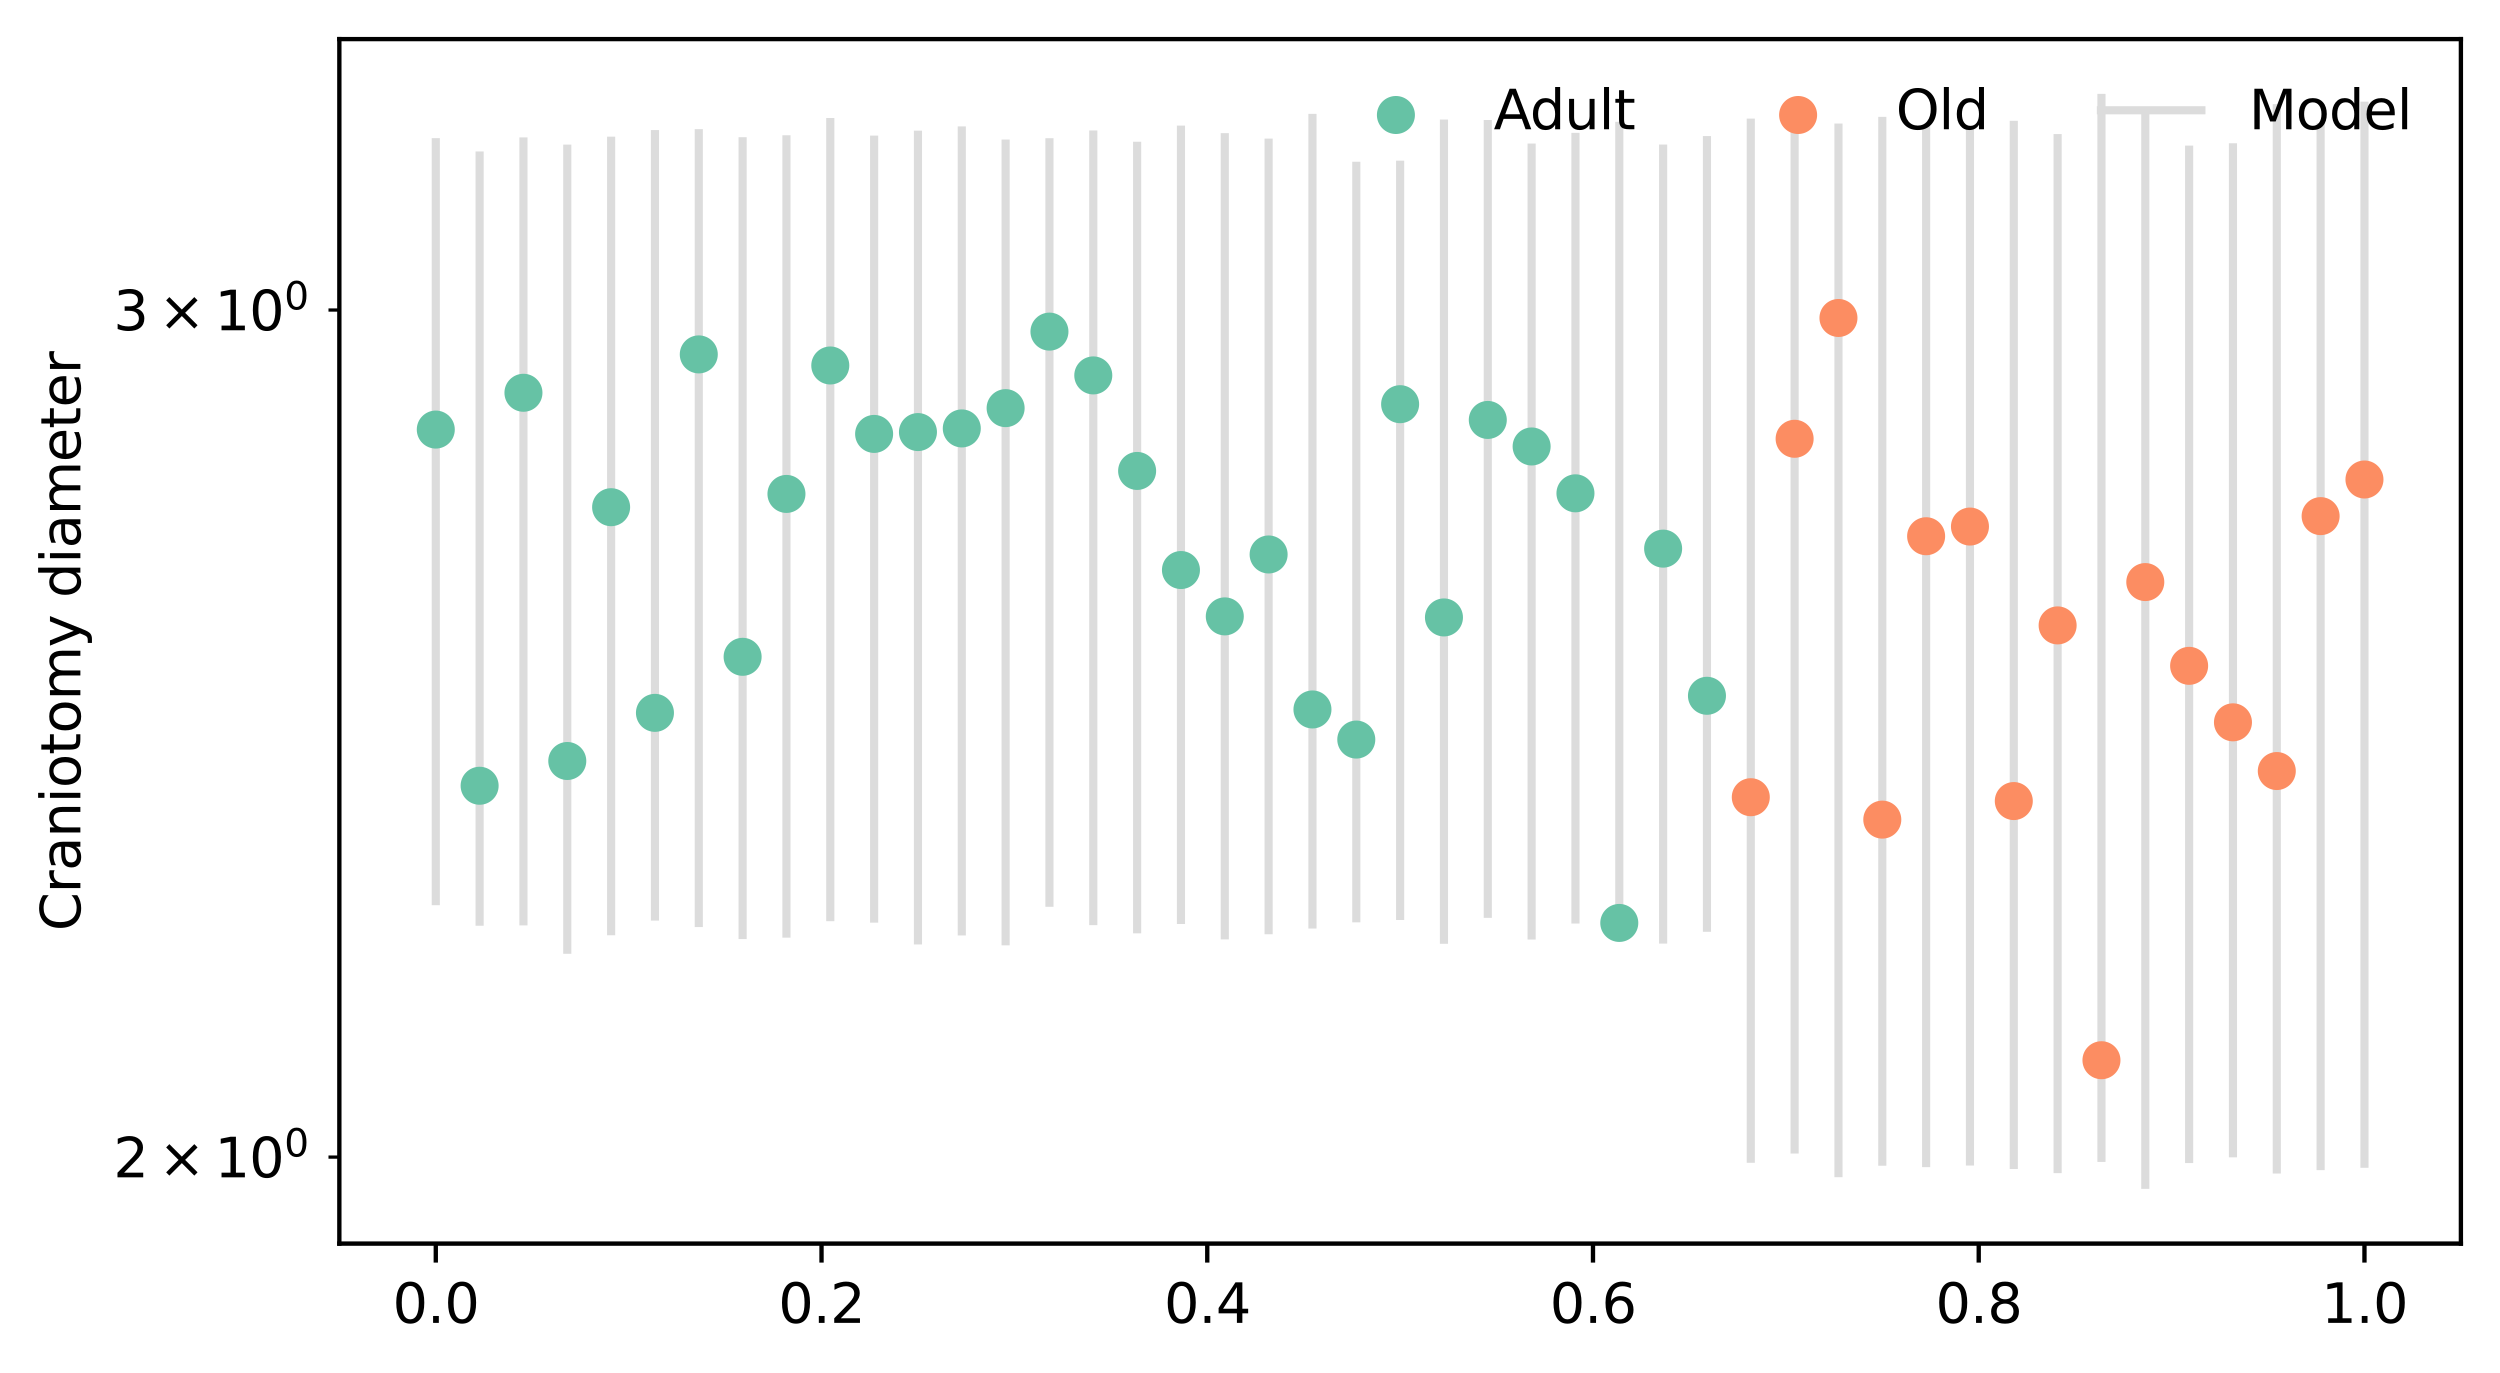 <?xml version="1.0" encoding="utf-8" standalone="no"?>
<!DOCTYPE svg PUBLIC "-//W3C//DTD SVG 1.1//EN"
  "http://www.w3.org/Graphics/SVG/1.1/DTD/svg11.dtd">
<svg xmlns:xlink="http://www.w3.org/1999/xlink" width="460.278pt" height="252.838pt" viewBox="0 0 460.278 252.838" xmlns="http://www.w3.org/2000/svg" version="1.1">
 <defs>
  <style type="text/css">*{stroke-linejoin: round; stroke-linecap: butt}</style>
 </defs>
 <g id="figure_1">
  <g id="patch_1">
   <path d="M 0 252.838 
L 460.278 252.838 
L 460.278 0 
L 0 0 
z
" style="fill: #ffffff"/>
  </g>
  <g id="axes_1">
   <g id="patch_2">
    <path d="M 62.478 228.96 
L 453.078 228.96 
L 453.078 7.2 
L 62.478 7.2 
z
" style="fill: #ffffff"/>
   </g>
   <g id="LineCollection_1">
    <path d="M 80.233 166.654 
L 80.233 25.436 
" clip-path="url(#pc0d3b4f21b)" style="fill: none; stroke: #dcdcdc; stroke-width: 1.5"/>
    <path d="M 88.303 170.44 
L 88.303 27.89 
" clip-path="url(#pc0d3b4f21b)" style="fill: none; stroke: #dcdcdc; stroke-width: 1.5"/>
    <path d="M 96.373 170.376 
L 96.373 25.291 
" clip-path="url(#pc0d3b4f21b)" style="fill: none; stroke: #dcdcdc; stroke-width: 1.5"/>
    <path d="M 104.443 175.608 
L 104.443 26.621 
" clip-path="url(#pc0d3b4f21b)" style="fill: none; stroke: #dcdcdc; stroke-width: 1.5"/>
    <path d="M 112.514 172.193 
L 112.514 25.164 
" clip-path="url(#pc0d3b4f21b)" style="fill: none; stroke: #dcdcdc; stroke-width: 1.5"/>
    <path d="M 120.584 169.496 
L 120.584 23.95 
" clip-path="url(#pc0d3b4f21b)" style="fill: none; stroke: #dcdcdc; stroke-width: 1.5"/>
    <path d="M 128.654 170.686 
L 128.654 23.78 
" clip-path="url(#pc0d3b4f21b)" style="fill: none; stroke: #dcdcdc; stroke-width: 1.5"/>
    <path d="M 136.724 172.889 
L 136.724 25.254 
" clip-path="url(#pc0d3b4f21b)" style="fill: none; stroke: #dcdcdc; stroke-width: 1.5"/>
    <path d="M 144.795 172.633 
L 144.795 24.902 
" clip-path="url(#pc0d3b4f21b)" style="fill: none; stroke: #dcdcdc; stroke-width: 1.5"/>
    <path d="M 152.865 169.609 
L 152.865 21.72 
" clip-path="url(#pc0d3b4f21b)" style="fill: none; stroke: #dcdcdc; stroke-width: 1.5"/>
    <path d="M 160.935 169.873 
L 160.935 24.969 
" clip-path="url(#pc0d3b4f21b)" style="fill: none; stroke: #dcdcdc; stroke-width: 1.5"/>
    <path d="M 169.005 173.889 
L 169.005 24.053 
" clip-path="url(#pc0d3b4f21b)" style="fill: none; stroke: #dcdcdc; stroke-width: 1.5"/>
    <path d="M 177.076 172.232 
L 177.076 23.269 
" clip-path="url(#pc0d3b4f21b)" style="fill: none; stroke: #dcdcdc; stroke-width: 1.5"/>
    <path d="M 185.146 174.045 
L 185.146 25.696 
" clip-path="url(#pc0d3b4f21b)" style="fill: none; stroke: #dcdcdc; stroke-width: 1.5"/>
    <path d="M 193.216 166.947 
L 193.216 25.447 
" clip-path="url(#pc0d3b4f21b)" style="fill: none; stroke: #dcdcdc; stroke-width: 1.5"/>
    <path d="M 201.286 170.328 
L 201.286 24.022 
" clip-path="url(#pc0d3b4f21b)" style="fill: none; stroke: #dcdcdc; stroke-width: 1.5"/>
    <path d="M 209.357 171.831 
L 209.357 26.092 
" clip-path="url(#pc0d3b4f21b)" style="fill: none; stroke: #dcdcdc; stroke-width: 1.5"/>
    <path d="M 217.427 170.118 
L 217.427 23.12 
" clip-path="url(#pc0d3b4f21b)" style="fill: none; stroke: #dcdcdc; stroke-width: 1.5"/>
    <path d="M 225.497 172.958 
L 225.497 24.506 
" clip-path="url(#pc0d3b4f21b)" style="fill: none; stroke: #dcdcdc; stroke-width: 1.5"/>
    <path d="M 233.567 172.004 
L 233.567 25.513 
" clip-path="url(#pc0d3b4f21b)" style="fill: none; stroke: #dcdcdc; stroke-width: 1.5"/>
    <path d="M 241.638 170.957 
L 241.638 20.965 
" clip-path="url(#pc0d3b4f21b)" style="fill: none; stroke: #dcdcdc; stroke-width: 1.5"/>
    <path d="M 249.708 169.813 
L 249.708 29.776 
" clip-path="url(#pc0d3b4f21b)" style="fill: none; stroke: #dcdcdc; stroke-width: 1.5"/>
    <path d="M 257.778 169.387 
L 257.778 29.578 
" clip-path="url(#pc0d3b4f21b)" style="fill: none; stroke: #dcdcdc; stroke-width: 1.5"/>
    <path d="M 265.848 173.764 
L 265.848 22.001 
" clip-path="url(#pc0d3b4f21b)" style="fill: none; stroke: #dcdcdc; stroke-width: 1.5"/>
    <path d="M 273.919 168.995 
L 273.919 22.095 
" clip-path="url(#pc0d3b4f21b)" style="fill: none; stroke: #dcdcdc; stroke-width: 1.5"/>
    <path d="M 281.989 172.985 
L 281.989 26.423 
" clip-path="url(#pc0d3b4f21b)" style="fill: none; stroke: #dcdcdc; stroke-width: 1.5"/>
    <path d="M 290.059 170.037 
L 290.059 24.462 
" clip-path="url(#pc0d3b4f21b)" style="fill: none; stroke: #dcdcdc; stroke-width: 1.5"/>
    <path d="M 298.129 171.471 
L 298.129 22.42 
" clip-path="url(#pc0d3b4f21b)" style="fill: none; stroke: #dcdcdc; stroke-width: 1.5"/>
    <path d="M 306.2 173.73 
L 306.2 26.615 
" clip-path="url(#pc0d3b4f21b)" style="fill: none; stroke: #dcdcdc; stroke-width: 1.5"/>
    <path d="M 314.27 171.553 
L 314.27 25.049 
" clip-path="url(#pc0d3b4f21b)" style="fill: none; stroke: #dcdcdc; stroke-width: 1.5"/>
   </g>
   <g id="LineCollection_2">
    <path d="M 322.34 214.08 
L 322.34 21.835 
" clip-path="url(#pc0d3b4f21b)" style="fill: none; stroke: #dcdcdc; stroke-width: 1.5"/>
    <path d="M 330.41 212.378 
L 330.41 21.531 
" clip-path="url(#pc0d3b4f21b)" style="fill: none; stroke: #dcdcdc; stroke-width: 1.5"/>
    <path d="M 338.481 216.74 
L 338.481 22.748 
" clip-path="url(#pc0d3b4f21b)" style="fill: none; stroke: #dcdcdc; stroke-width: 1.5"/>
    <path d="M 346.551 214.628 
L 346.551 21.517 
" clip-path="url(#pc0d3b4f21b)" style="fill: none; stroke: #dcdcdc; stroke-width: 1.5"/>
    <path d="M 354.621 214.886 
L 354.621 23.112 
" clip-path="url(#pc0d3b4f21b)" style="fill: none; stroke: #dcdcdc; stroke-width: 1.5"/>
    <path d="M 362.691 214.582 
L 362.691 23.201 
" clip-path="url(#pc0d3b4f21b)" style="fill: none; stroke: #dcdcdc; stroke-width: 1.5"/>
    <path d="M 370.762 215.225 
L 370.762 22.238 
" clip-path="url(#pc0d3b4f21b)" style="fill: none; stroke: #dcdcdc; stroke-width: 1.5"/>
    <path d="M 378.832 215.986 
L 378.832 24.68 
" clip-path="url(#pc0d3b4f21b)" style="fill: none; stroke: #dcdcdc; stroke-width: 1.5"/>
    <path d="M 386.902 213.925 
L 386.902 17.28 
" clip-path="url(#pc0d3b4f21b)" style="fill: none; stroke: #dcdcdc; stroke-width: 1.5"/>
    <path d="M 394.972 218.88 
L 394.972 19.854 
" clip-path="url(#pc0d3b4f21b)" style="fill: none; stroke: #dcdcdc; stroke-width: 1.5"/>
    <path d="M 403.043 214.135 
L 403.043 26.806 
" clip-path="url(#pc0d3b4f21b)" style="fill: none; stroke: #dcdcdc; stroke-width: 1.5"/>
    <path d="M 411.113 213.073 
L 411.113 26.381 
" clip-path="url(#pc0d3b4f21b)" style="fill: none; stroke: #dcdcdc; stroke-width: 1.5"/>
    <path d="M 419.183 216.066 
L 419.183 19.172 
" clip-path="url(#pc0d3b4f21b)" style="fill: none; stroke: #dcdcdc; stroke-width: 1.5"/>
    <path d="M 427.253 215.437 
L 427.253 22.662 
" clip-path="url(#pc0d3b4f21b)" style="fill: none; stroke: #dcdcdc; stroke-width: 1.5"/>
    <path d="M 435.324 215.004 
L 435.324 18.716 
" clip-path="url(#pc0d3b4f21b)" style="fill: none; stroke: #dcdcdc; stroke-width: 1.5"/>
   </g>
   <g id="PathCollection_1">
    <defs>
     <path id="m917eb0b9fb" d="M 0 3 
C 0.796 3 1.559 2.684 2.121 2.121 
C 2.684 1.559 3 0.796 3 0 
C 3 -0.796 2.684 -1.559 2.121 -2.121 
C 1.559 -2.684 0.796 -3 0 -3 
C -0.796 -3 -1.559 -2.684 -2.121 -2.121 
C -2.684 -1.559 -3 -0.796 -3 0 
C -3 0.796 -2.684 1.559 -2.121 2.121 
C -1.559 2.684 -0.796 3 0 3 
z
" style="stroke: #66c2a5"/>
    </defs>
    <g clip-path="url(#pc0d3b4f21b)">
     <use xlink:href="#m917eb0b9fb" x="80.233" y="79.089" style="fill: #66c2a5; stroke: #66c2a5"/>
     <use xlink:href="#m917eb0b9fb" x="314.27" y="128.103" style="fill: #66c2a5; stroke: #66c2a5"/>
     <use xlink:href="#m917eb0b9fb" x="273.919" y="77.316" style="fill: #66c2a5; stroke: #66c2a5"/>
     <use xlink:href="#m917eb0b9fb" x="249.708" y="136.163" style="fill: #66c2a5; stroke: #66c2a5"/>
     <use xlink:href="#m917eb0b9fb" x="281.989" y="82.201" style="fill: #66c2a5; stroke: #66c2a5"/>
     <use xlink:href="#m917eb0b9fb" x="233.567" y="102.084" style="fill: #66c2a5; stroke: #66c2a5"/>
     <use xlink:href="#m917eb0b9fb" x="225.497" y="113.483" style="fill: #66c2a5; stroke: #66c2a5"/>
     <use xlink:href="#m917eb0b9fb" x="257.778" y="74.415" style="fill: #66c2a5; stroke: #66c2a5"/>
     <use xlink:href="#m917eb0b9fb" x="265.848" y="113.677" style="fill: #66c2a5; stroke: #66c2a5"/>
     <use xlink:href="#m917eb0b9fb" x="290.059" y="90.825" style="fill: #66c2a5; stroke: #66c2a5"/>
     <use xlink:href="#m917eb0b9fb" x="298.129" y="169.923" style="fill: #66c2a5; stroke: #66c2a5"/>
     <use xlink:href="#m917eb0b9fb" x="306.2" y="101.01" style="fill: #66c2a5; stroke: #66c2a5"/>
     <use xlink:href="#m917eb0b9fb" x="241.638" y="130.62" style="fill: #66c2a5; stroke: #66c2a5"/>
     <use xlink:href="#m917eb0b9fb" x="217.427" y="104.95" style="fill: #66c2a5; stroke: #66c2a5"/>
     <use xlink:href="#m917eb0b9fb" x="136.724" y="120.927" style="fill: #66c2a5; stroke: #66c2a5"/>
     <use xlink:href="#m917eb0b9fb" x="88.303" y="144.667" style="fill: #66c2a5; stroke: #66c2a5"/>
     <use xlink:href="#m917eb0b9fb" x="96.373" y="72.314" style="fill: #66c2a5; stroke: #66c2a5"/>
     <use xlink:href="#m917eb0b9fb" x="104.443" y="140.108" style="fill: #66c2a5; stroke: #66c2a5"/>
     <use xlink:href="#m917eb0b9fb" x="112.514" y="93.381" style="fill: #66c2a5; stroke: #66c2a5"/>
     <use xlink:href="#m917eb0b9fb" x="120.584" y="131.246" style="fill: #66c2a5; stroke: #66c2a5"/>
     <use xlink:href="#m917eb0b9fb" x="128.654" y="65.249" style="fill: #66c2a5; stroke: #66c2a5"/>
     <use xlink:href="#m917eb0b9fb" x="144.795" y="90.938" style="fill: #66c2a5; stroke: #66c2a5"/>
     <use xlink:href="#m917eb0b9fb" x="201.286" y="69.118" style="fill: #66c2a5; stroke: #66c2a5"/>
     <use xlink:href="#m917eb0b9fb" x="152.865" y="67.289" style="fill: #66c2a5; stroke: #66c2a5"/>
     <use xlink:href="#m917eb0b9fb" x="160.935" y="79.889" style="fill: #66c2a5; stroke: #66c2a5"/>
     <use xlink:href="#m917eb0b9fb" x="169.005" y="79.548" style="fill: #66c2a5; stroke: #66c2a5"/>
     <use xlink:href="#m917eb0b9fb" x="177.076" y="78.879" style="fill: #66c2a5; stroke: #66c2a5"/>
     <use xlink:href="#m917eb0b9fb" x="185.146" y="75.143" style="fill: #66c2a5; stroke: #66c2a5"/>
     <use xlink:href="#m917eb0b9fb" x="193.216" y="61.055" style="fill: #66c2a5; stroke: #66c2a5"/>
     <use xlink:href="#m917eb0b9fb" x="209.357" y="86.706" style="fill: #66c2a5; stroke: #66c2a5"/>
    </g>
   </g>
   <g id="PathCollection_2">
    <defs>
     <path id="m49e75c9e22" d="M 0 3 
C 0.796 3 1.559 2.684 2.121 2.121 
C 2.684 1.559 3 0.796 3 0 
C 3 -0.796 2.684 -1.559 2.121 -2.121 
C 1.559 -2.684 0.796 -3 0 -3 
C -0.796 -3 -1.559 -2.684 -2.121 -2.121 
C -2.684 -1.559 -3 -0.796 -3 0 
C -3 0.796 -2.684 1.559 -2.121 2.121 
C -1.559 2.684 -0.796 3 0 3 
z
" style="stroke: #fc8d62"/>
    </defs>
    <g clip-path="url(#pc0d3b4f21b)">
     <use xlink:href="#m49e75c9e22" x="338.481" y="58.543" style="fill: #fc8d62; stroke: #fc8d62"/>
     <use xlink:href="#m49e75c9e22" x="330.41" y="80.785" style="fill: #fc8d62; stroke: #fc8d62"/>
     <use xlink:href="#m49e75c9e22" x="354.621" y="98.726" style="fill: #fc8d62; stroke: #fc8d62"/>
     <use xlink:href="#m49e75c9e22" x="427.253" y="95.026" style="fill: #fc8d62; stroke: #fc8d62"/>
     <use xlink:href="#m49e75c9e22" x="386.902" y="195.199" style="fill: #fc8d62; stroke: #fc8d62"/>
     <use xlink:href="#m49e75c9e22" x="362.691" y="96.946" style="fill: #fc8d62; stroke: #fc8d62"/>
     <use xlink:href="#m49e75c9e22" x="419.183" y="141.957" style="fill: #fc8d62; stroke: #fc8d62"/>
     <use xlink:href="#m49e75c9e22" x="411.113" y="132.989" style="fill: #fc8d62; stroke: #fc8d62"/>
     <use xlink:href="#m49e75c9e22" x="403.043" y="122.588" style="fill: #fc8d62; stroke: #fc8d62"/>
     <use xlink:href="#m49e75c9e22" x="394.972" y="107.166" style="fill: #fc8d62; stroke: #fc8d62"/>
     <use xlink:href="#m49e75c9e22" x="378.832" y="115.143" style="fill: #fc8d62; stroke: #fc8d62"/>
     <use xlink:href="#m49e75c9e22" x="370.762" y="147.484" style="fill: #fc8d62; stroke: #fc8d62"/>
     <use xlink:href="#m49e75c9e22" x="346.551" y="150.901" style="fill: #fc8d62; stroke: #fc8d62"/>
     <use xlink:href="#m49e75c9e22" x="322.34" y="146.776" style="fill: #fc8d62; stroke: #fc8d62"/>
     <use xlink:href="#m49e75c9e22" x="435.324" y="88.282" style="fill: #fc8d62; stroke: #fc8d62"/>
    </g>
   </g>
   <g id="matplotlib.axis_1">
    <g id="xtick_1">
     <g id="line2d_1">
      <defs>
       <path id="m7c3032302a" d="M 0 0 
L 0 3.5 
" style="stroke: #000000; stroke-width: 0.8"/>
      </defs>
      <g>
       <use xlink:href="#m7c3032302a" x="80.233" y="228.96" style="stroke: #000000; stroke-width: 0.8"/>
      </g>
     </g>
     <g id="text_1">
      <!-- 0.0 -->
      <g transform="translate(72.281 243.558) scale(0.1 -0.1)">
       <defs>
        <path id="DejaVuSans-30" d="M 2034 4250 
Q 1547 4250 1301 3770 
Q 1056 3291 1056 2328 
Q 1056 1369 1301 889 
Q 1547 409 2034 409 
Q 2525 409 2770 889 
Q 3016 1369 3016 2328 
Q 3016 3291 2770 3770 
Q 2525 4250 2034 4250 
z
M 2034 4750 
Q 2819 4750 3233 4129 
Q 3647 3509 3647 2328 
Q 3647 1150 3233 529 
Q 2819 -91 2034 -91 
Q 1250 -91 836 529 
Q 422 1150 422 2328 
Q 422 3509 836 4129 
Q 1250 4750 2034 4750 
z
" transform="scale(0.016)"/>
        <path id="DejaVuSans-2e" d="M 684 794 
L 1344 794 
L 1344 0 
L 684 0 
L 684 794 
z
" transform="scale(0.016)"/>
       </defs>
       <use xlink:href="#DejaVuSans-30"/>
       <use xlink:href="#DejaVuSans-2e" x="63.623"/>
       <use xlink:href="#DejaVuSans-30" x="95.41"/>
      </g>
     </g>
    </g>
    <g id="xtick_2">
     <g id="line2d_2">
      <g>
       <use xlink:href="#m7c3032302a" x="151.251" y="228.96" style="stroke: #000000; stroke-width: 0.8"/>
      </g>
     </g>
     <g id="text_2">
      <!-- 0.2 -->
      <g transform="translate(143.299 243.558) scale(0.1 -0.1)">
       <defs>
        <path id="DejaVuSans-32" d="M 1228 531 
L 3431 531 
L 3431 0 
L 469 0 
L 469 531 
Q 828 903 1448 1529 
Q 2069 2156 2228 2338 
Q 2531 2678 2651 2914 
Q 2772 3150 2772 3378 
Q 2772 3750 2511 3984 
Q 2250 4219 1831 4219 
Q 1534 4219 1204 4116 
Q 875 4013 500 3803 
L 500 4441 
Q 881 4594 1212 4672 
Q 1544 4750 1819 4750 
Q 2544 4750 2975 4387 
Q 3406 4025 3406 3419 
Q 3406 3131 3298 2873 
Q 3191 2616 2906 2266 
Q 2828 2175 2409 1742 
Q 1991 1309 1228 531 
z
" transform="scale(0.016)"/>
       </defs>
       <use xlink:href="#DejaVuSans-30"/>
       <use xlink:href="#DejaVuSans-2e" x="63.623"/>
       <use xlink:href="#DejaVuSans-32" x="95.41"/>
      </g>
     </g>
    </g>
    <g id="xtick_3">
     <g id="line2d_3">
      <g>
       <use xlink:href="#m7c3032302a" x="222.269" y="228.96" style="stroke: #000000; stroke-width: 0.8"/>
      </g>
     </g>
     <g id="text_3">
      <!-- 0.4 -->
      <g transform="translate(214.317 243.558) scale(0.1 -0.1)">
       <defs>
        <path id="DejaVuSans-34" d="M 2419 4116 
L 825 1625 
L 2419 1625 
L 2419 4116 
z
M 2253 4666 
L 3047 4666 
L 3047 1625 
L 3713 1625 
L 3713 1100 
L 3047 1100 
L 3047 0 
L 2419 0 
L 2419 1100 
L 313 1100 
L 313 1709 
L 2253 4666 
z
" transform="scale(0.016)"/>
       </defs>
       <use xlink:href="#DejaVuSans-30"/>
       <use xlink:href="#DejaVuSans-2e" x="63.623"/>
       <use xlink:href="#DejaVuSans-34" x="95.41"/>
      </g>
     </g>
    </g>
    <g id="xtick_4">
     <g id="line2d_4">
      <g>
       <use xlink:href="#m7c3032302a" x="293.287" y="228.96" style="stroke: #000000; stroke-width: 0.8"/>
      </g>
     </g>
     <g id="text_4">
      <!-- 0.6 -->
      <g transform="translate(285.336 243.558) scale(0.1 -0.1)">
       <defs>
        <path id="DejaVuSans-36" d="M 2113 2584 
Q 1688 2584 1439 2293 
Q 1191 2003 1191 1497 
Q 1191 994 1439 701 
Q 1688 409 2113 409 
Q 2538 409 2786 701 
Q 3034 994 3034 1497 
Q 3034 2003 2786 2293 
Q 2538 2584 2113 2584 
z
M 3366 4563 
L 3366 3988 
Q 3128 4100 2886 4159 
Q 2644 4219 2406 4219 
Q 1781 4219 1451 3797 
Q 1122 3375 1075 2522 
Q 1259 2794 1537 2939 
Q 1816 3084 2150 3084 
Q 2853 3084 3261 2657 
Q 3669 2231 3669 1497 
Q 3669 778 3244 343 
Q 2819 -91 2113 -91 
Q 1303 -91 875 529 
Q 447 1150 447 2328 
Q 447 3434 972 4092 
Q 1497 4750 2381 4750 
Q 2619 4750 2861 4703 
Q 3103 4656 3366 4563 
z
" transform="scale(0.016)"/>
       </defs>
       <use xlink:href="#DejaVuSans-30"/>
       <use xlink:href="#DejaVuSans-2e" x="63.623"/>
       <use xlink:href="#DejaVuSans-36" x="95.41"/>
      </g>
     </g>
    </g>
    <g id="xtick_5">
     <g id="line2d_5">
      <g>
       <use xlink:href="#m7c3032302a" x="364.305" y="228.96" style="stroke: #000000; stroke-width: 0.8"/>
      </g>
     </g>
     <g id="text_5">
      <!-- 0.8 -->
      <g transform="translate(356.354 243.558) scale(0.1 -0.1)">
       <defs>
        <path id="DejaVuSans-38" d="M 2034 2216 
Q 1584 2216 1326 1975 
Q 1069 1734 1069 1313 
Q 1069 891 1326 650 
Q 1584 409 2034 409 
Q 2484 409 2743 651 
Q 3003 894 3003 1313 
Q 3003 1734 2745 1975 
Q 2488 2216 2034 2216 
z
M 1403 2484 
Q 997 2584 770 2862 
Q 544 3141 544 3541 
Q 544 4100 942 4425 
Q 1341 4750 2034 4750 
Q 2731 4750 3128 4425 
Q 3525 4100 3525 3541 
Q 3525 3141 3298 2862 
Q 3072 2584 2669 2484 
Q 3125 2378 3379 2068 
Q 3634 1759 3634 1313 
Q 3634 634 3220 271 
Q 2806 -91 2034 -91 
Q 1263 -91 848 271 
Q 434 634 434 1313 
Q 434 1759 690 2068 
Q 947 2378 1403 2484 
z
M 1172 3481 
Q 1172 3119 1398 2916 
Q 1625 2713 2034 2713 
Q 2441 2713 2670 2916 
Q 2900 3119 2900 3481 
Q 2900 3844 2670 4047 
Q 2441 4250 2034 4250 
Q 1625 4250 1398 4047 
Q 1172 3844 1172 3481 
z
" transform="scale(0.016)"/>
       </defs>
       <use xlink:href="#DejaVuSans-30"/>
       <use xlink:href="#DejaVuSans-2e" x="63.623"/>
       <use xlink:href="#DejaVuSans-38" x="95.41"/>
      </g>
     </g>
    </g>
    <g id="xtick_6">
     <g id="line2d_6">
      <g>
       <use xlink:href="#m7c3032302a" x="435.324" y="228.96" style="stroke: #000000; stroke-width: 0.8"/>
      </g>
     </g>
     <g id="text_6">
      <!-- 1.0 -->
      <g transform="translate(427.372 243.558) scale(0.1 -0.1)">
       <defs>
        <path id="DejaVuSans-31" d="M 794 531 
L 1825 531 
L 1825 4091 
L 703 3866 
L 703 4441 
L 1819 4666 
L 2450 4666 
L 2450 531 
L 3481 531 
L 3481 0 
L 794 0 
L 794 531 
z
" transform="scale(0.016)"/>
       </defs>
       <use xlink:href="#DejaVuSans-31"/>
       <use xlink:href="#DejaVuSans-2e" x="63.623"/>
       <use xlink:href="#DejaVuSans-30" x="95.41"/>
      </g>
     </g>
    </g>
   </g>
   <g id="matplotlib.axis_2">
    <g id="ytick_1">
     <g id="line2d_7">
      <defs>
       <path id="m778883c2f0" d="M 0 0 
L -2 0 
" style="stroke: #000000; stroke-width: 0.6"/>
      </defs>
      <g>
       <use xlink:href="#m778883c2f0" x="62.478" y="213.033" style="stroke: #000000; stroke-width: 0.6"/>
      </g>
     </g>
     <g id="text_7">
      <!-- $\mathdefault{2\times10^{0}}$ -->
      <g transform="translate(20.878 216.832) scale(0.1 -0.1)">
       <defs>
        <path id="DejaVuSans-d7" d="M 4488 3438 
L 3059 2003 
L 4488 575 
L 4116 197 
L 2681 1631 
L 1247 197 
L 878 575 
L 2303 2003 
L 878 3438 
L 1247 3816 
L 2681 2381 
L 4116 3816 
L 4488 3438 
z
" transform="scale(0.016)"/>
       </defs>
       <use xlink:href="#DejaVuSans-32" transform="translate(0 0.766)"/>
       <use xlink:href="#DejaVuSans-d7" transform="translate(83.105 0.766)"/>
       <use xlink:href="#DejaVuSans-31" transform="translate(186.377 0.766)"/>
       <use xlink:href="#DejaVuSans-30" transform="translate(250 0.766)"/>
       <use xlink:href="#DejaVuSans-30" transform="translate(314.58 39.047) scale(0.7)"/>
      </g>
     </g>
    </g>
    <g id="ytick_2">
     <g id="line2d_8">
      <g>
       <use xlink:href="#m778883c2f0" x="62.478" y="57.079" style="stroke: #000000; stroke-width: 0.6"/>
      </g>
     </g>
     <g id="text_8">
      <!-- $\mathdefault{3\times10^{0}}$ -->
      <g transform="translate(20.878 60.878) scale(0.1 -0.1)">
       <defs>
        <path id="DejaVuSans-33" d="M 2597 2516 
Q 3050 2419 3304 2112 
Q 3559 1806 3559 1356 
Q 3559 666 3084 287 
Q 2609 -91 1734 -91 
Q 1441 -91 1130 -33 
Q 819 25 488 141 
L 488 750 
Q 750 597 1062 519 
Q 1375 441 1716 441 
Q 2309 441 2620 675 
Q 2931 909 2931 1356 
Q 2931 1769 2642 2001 
Q 2353 2234 1838 2234 
L 1294 2234 
L 1294 2753 
L 1863 2753 
Q 2328 2753 2575 2939 
Q 2822 3125 2822 3475 
Q 2822 3834 2567 4026 
Q 2313 4219 1838 4219 
Q 1578 4219 1281 4162 
Q 984 4106 628 3988 
L 628 4550 
Q 988 4650 1302 4700 
Q 1616 4750 1894 4750 
Q 2613 4750 3031 4423 
Q 3450 4097 3450 3541 
Q 3450 3153 3228 2886 
Q 3006 2619 2597 2516 
z
" transform="scale(0.016)"/>
       </defs>
       <use xlink:href="#DejaVuSans-33" transform="translate(0 0.766)"/>
       <use xlink:href="#DejaVuSans-d7" transform="translate(83.105 0.766)"/>
       <use xlink:href="#DejaVuSans-31" transform="translate(186.377 0.766)"/>
       <use xlink:href="#DejaVuSans-30" transform="translate(250 0.766)"/>
       <use xlink:href="#DejaVuSans-30" transform="translate(314.58 39.047) scale(0.7)"/>
      </g>
     </g>
    </g>
    <g id="text_9">
     <!-- Craniotomy diameter -->
     <g transform="translate(14.798 171.413) rotate(-90) scale(0.1 -0.1)">
      <defs>
       <path id="DejaVuSans-43" d="M 4122 4306 
L 4122 3641 
Q 3803 3938 3442 4084 
Q 3081 4231 2675 4231 
Q 1875 4231 1450 3742 
Q 1025 3253 1025 2328 
Q 1025 1406 1450 917 
Q 1875 428 2675 428 
Q 3081 428 3442 575 
Q 3803 722 4122 1019 
L 4122 359 
Q 3791 134 3420 21 
Q 3050 -91 2638 -91 
Q 1578 -91 968 557 
Q 359 1206 359 2328 
Q 359 3453 968 4101 
Q 1578 4750 2638 4750 
Q 3056 4750 3426 4639 
Q 3797 4528 4122 4306 
z
" transform="scale(0.016)"/>
       <path id="DejaVuSans-72" d="M 2631 2963 
Q 2534 3019 2420 3045 
Q 2306 3072 2169 3072 
Q 1681 3072 1420 2755 
Q 1159 2438 1159 1844 
L 1159 0 
L 581 0 
L 581 3500 
L 1159 3500 
L 1159 2956 
Q 1341 3275 1631 3429 
Q 1922 3584 2338 3584 
Q 2397 3584 2469 3576 
Q 2541 3569 2628 3553 
L 2631 2963 
z
" transform="scale(0.016)"/>
       <path id="DejaVuSans-61" d="M 2194 1759 
Q 1497 1759 1228 1600 
Q 959 1441 959 1056 
Q 959 750 1161 570 
Q 1363 391 1709 391 
Q 2188 391 2477 730 
Q 2766 1069 2766 1631 
L 2766 1759 
L 2194 1759 
z
M 3341 1997 
L 3341 0 
L 2766 0 
L 2766 531 
Q 2569 213 2275 61 
Q 1981 -91 1556 -91 
Q 1019 -91 701 211 
Q 384 513 384 1019 
Q 384 1609 779 1909 
Q 1175 2209 1959 2209 
L 2766 2209 
L 2766 2266 
Q 2766 2663 2505 2880 
Q 2244 3097 1772 3097 
Q 1472 3097 1187 3025 
Q 903 2953 641 2809 
L 641 3341 
Q 956 3463 1253 3523 
Q 1550 3584 1831 3584 
Q 2591 3584 2966 3190 
Q 3341 2797 3341 1997 
z
" transform="scale(0.016)"/>
       <path id="DejaVuSans-6e" d="M 3513 2113 
L 3513 0 
L 2938 0 
L 2938 2094 
Q 2938 2591 2744 2837 
Q 2550 3084 2163 3084 
Q 1697 3084 1428 2787 
Q 1159 2491 1159 1978 
L 1159 0 
L 581 0 
L 581 3500 
L 1159 3500 
L 1159 2956 
Q 1366 3272 1645 3428 
Q 1925 3584 2291 3584 
Q 2894 3584 3203 3211 
Q 3513 2838 3513 2113 
z
" transform="scale(0.016)"/>
       <path id="DejaVuSans-69" d="M 603 3500 
L 1178 3500 
L 1178 0 
L 603 0 
L 603 3500 
z
M 603 4863 
L 1178 4863 
L 1178 4134 
L 603 4134 
L 603 4863 
z
" transform="scale(0.016)"/>
       <path id="DejaVuSans-6f" d="M 1959 3097 
Q 1497 3097 1228 2736 
Q 959 2375 959 1747 
Q 959 1119 1226 758 
Q 1494 397 1959 397 
Q 2419 397 2687 759 
Q 2956 1122 2956 1747 
Q 2956 2369 2687 2733 
Q 2419 3097 1959 3097 
z
M 1959 3584 
Q 2709 3584 3137 3096 
Q 3566 2609 3566 1747 
Q 3566 888 3137 398 
Q 2709 -91 1959 -91 
Q 1206 -91 779 398 
Q 353 888 353 1747 
Q 353 2609 779 3096 
Q 1206 3584 1959 3584 
z
" transform="scale(0.016)"/>
       <path id="DejaVuSans-74" d="M 1172 4494 
L 1172 3500 
L 2356 3500 
L 2356 3053 
L 1172 3053 
L 1172 1153 
Q 1172 725 1289 603 
Q 1406 481 1766 481 
L 2356 481 
L 2356 0 
L 1766 0 
Q 1100 0 847 248 
Q 594 497 594 1153 
L 594 3053 
L 172 3053 
L 172 3500 
L 594 3500 
L 594 4494 
L 1172 4494 
z
" transform="scale(0.016)"/>
       <path id="DejaVuSans-6d" d="M 3328 2828 
Q 3544 3216 3844 3400 
Q 4144 3584 4550 3584 
Q 5097 3584 5394 3201 
Q 5691 2819 5691 2113 
L 5691 0 
L 5113 0 
L 5113 2094 
Q 5113 2597 4934 2840 
Q 4756 3084 4391 3084 
Q 3944 3084 3684 2787 
Q 3425 2491 3425 1978 
L 3425 0 
L 2847 0 
L 2847 2094 
Q 2847 2600 2669 2842 
Q 2491 3084 2119 3084 
Q 1678 3084 1418 2786 
Q 1159 2488 1159 1978 
L 1159 0 
L 581 0 
L 581 3500 
L 1159 3500 
L 1159 2956 
Q 1356 3278 1631 3431 
Q 1906 3584 2284 3584 
Q 2666 3584 2933 3390 
Q 3200 3197 3328 2828 
z
" transform="scale(0.016)"/>
       <path id="DejaVuSans-79" d="M 2059 -325 
Q 1816 -950 1584 -1140 
Q 1353 -1331 966 -1331 
L 506 -1331 
L 506 -850 
L 844 -850 
Q 1081 -850 1212 -737 
Q 1344 -625 1503 -206 
L 1606 56 
L 191 3500 
L 800 3500 
L 1894 763 
L 2988 3500 
L 3597 3500 
L 2059 -325 
z
" transform="scale(0.016)"/>
       <path id="DejaVuSans-20" transform="scale(0.016)"/>
       <path id="DejaVuSans-64" d="M 2906 2969 
L 2906 4863 
L 3481 4863 
L 3481 0 
L 2906 0 
L 2906 525 
Q 2725 213 2448 61 
Q 2172 -91 1784 -91 
Q 1150 -91 751 415 
Q 353 922 353 1747 
Q 353 2572 751 3078 
Q 1150 3584 1784 3584 
Q 2172 3584 2448 3432 
Q 2725 3281 2906 2969 
z
M 947 1747 
Q 947 1113 1208 752 
Q 1469 391 1925 391 
Q 2381 391 2643 752 
Q 2906 1113 2906 1747 
Q 2906 2381 2643 2742 
Q 2381 3103 1925 3103 
Q 1469 3103 1208 2742 
Q 947 2381 947 1747 
z
" transform="scale(0.016)"/>
       <path id="DejaVuSans-65" d="M 3597 1894 
L 3597 1613 
L 953 1613 
Q 991 1019 1311 708 
Q 1631 397 2203 397 
Q 2534 397 2845 478 
Q 3156 559 3463 722 
L 3463 178 
Q 3153 47 2828 -22 
Q 2503 -91 2169 -91 
Q 1331 -91 842 396 
Q 353 884 353 1716 
Q 353 2575 817 3079 
Q 1281 3584 2069 3584 
Q 2775 3584 3186 3129 
Q 3597 2675 3597 1894 
z
M 3022 2063 
Q 3016 2534 2758 2815 
Q 2500 3097 2075 3097 
Q 1594 3097 1305 2825 
Q 1016 2553 972 2059 
L 3022 2063 
z
" transform="scale(0.016)"/>
      </defs>
      <use xlink:href="#DejaVuSans-43"/>
      <use xlink:href="#DejaVuSans-72" x="69.824"/>
      <use xlink:href="#DejaVuSans-61" x="110.938"/>
      <use xlink:href="#DejaVuSans-6e" x="172.217"/>
      <use xlink:href="#DejaVuSans-69" x="235.596"/>
      <use xlink:href="#DejaVuSans-6f" x="263.379"/>
      <use xlink:href="#DejaVuSans-74" x="324.561"/>
      <use xlink:href="#DejaVuSans-6f" x="363.77"/>
      <use xlink:href="#DejaVuSans-6d" x="424.951"/>
      <use xlink:href="#DejaVuSans-79" x="522.363"/>
      <use xlink:href="#DejaVuSans-20" x="581.543"/>
      <use xlink:href="#DejaVuSans-64" x="613.33"/>
      <use xlink:href="#DejaVuSans-69" x="676.807"/>
      <use xlink:href="#DejaVuSans-61" x="704.59"/>
      <use xlink:href="#DejaVuSans-6d" x="765.869"/>
      <use xlink:href="#DejaVuSans-65" x="863.281"/>
      <use xlink:href="#DejaVuSans-74" x="924.805"/>
      <use xlink:href="#DejaVuSans-65" x="964.014"/>
      <use xlink:href="#DejaVuSans-72" x="1025.537"/>
     </g>
    </g>
   </g>
   <g id="patch_3">
    <path d="M 62.478 228.96 
L 62.478 7.2 
" style="fill: none; stroke: #000000; stroke-width: 0.8; stroke-linejoin: miter; stroke-linecap: square"/>
   </g>
   <g id="patch_4">
    <path d="M 453.078 228.96 
L 453.078 7.2 
" style="fill: none; stroke: #000000; stroke-width: 0.8; stroke-linejoin: miter; stroke-linecap: square"/>
   </g>
   <g id="patch_5">
    <path d="M 62.478 228.96 
L 453.078 228.96 
" style="fill: none; stroke: #000000; stroke-width: 0.8; stroke-linejoin: miter; stroke-linecap: square"/>
   </g>
   <g id="patch_6">
    <path d="M 62.478 7.2 
L 453.078 7.2 
" style="fill: none; stroke: #000000; stroke-width: 0.8; stroke-linejoin: miter; stroke-linecap: square"/>
   </g>
   <g id="legend_1">
    <g id="PathCollection_3">
     <g>
      <use xlink:href="#m917eb0b9fb" x="257.003" y="21.173" style="fill: #66c2a5; stroke: #66c2a5"/>
     </g>
    </g>
    <g id="text_10">
     <!-- Adult -->
     <g transform="translate(275.003 23.798) scale(0.1 -0.1)">
      <defs>
       <path id="DejaVuSans-41" d="M 2188 4044 
L 1331 1722 
L 3047 1722 
L 2188 4044 
z
M 1831 4666 
L 2547 4666 
L 4325 0 
L 3669 0 
L 3244 1197 
L 1141 1197 
L 716 0 
L 50 0 
L 1831 4666 
z
" transform="scale(0.016)"/>
       <path id="DejaVuSans-75" d="M 544 1381 
L 544 3500 
L 1119 3500 
L 1119 1403 
Q 1119 906 1312 657 
Q 1506 409 1894 409 
Q 2359 409 2629 706 
Q 2900 1003 2900 1516 
L 2900 3500 
L 3475 3500 
L 3475 0 
L 2900 0 
L 2900 538 
Q 2691 219 2414 64 
Q 2138 -91 1772 -91 
Q 1169 -91 856 284 
Q 544 659 544 1381 
z
M 1991 3584 
L 1991 3584 
z
" transform="scale(0.016)"/>
       <path id="DejaVuSans-6c" d="M 603 4863 
L 1178 4863 
L 1178 0 
L 603 0 
L 603 4863 
z
" transform="scale(0.016)"/>
      </defs>
      <use xlink:href="#DejaVuSans-41"/>
      <use xlink:href="#DejaVuSans-64" x="66.658"/>
      <use xlink:href="#DejaVuSans-75" x="130.135"/>
      <use xlink:href="#DejaVuSans-6c" x="193.514"/>
      <use xlink:href="#DejaVuSans-74" x="221.297"/>
     </g>
    </g>
    <g id="PathCollection_4">
     <g>
      <use xlink:href="#m49e75c9e22" x="331.053" y="21.173" style="fill: #fc8d62; stroke: #fc8d62"/>
     </g>
    </g>
    <g id="text_11">
     <!-- Old -->
     <g transform="translate(349.053 23.798) scale(0.1 -0.1)">
      <defs>
       <path id="DejaVuSans-4f" d="M 2522 4238 
Q 1834 4238 1429 3725 
Q 1025 3213 1025 2328 
Q 1025 1447 1429 934 
Q 1834 422 2522 422 
Q 3209 422 3611 934 
Q 4013 1447 4013 2328 
Q 4013 3213 3611 3725 
Q 3209 4238 2522 4238 
z
M 2522 4750 
Q 3503 4750 4090 4092 
Q 4678 3434 4678 2328 
Q 4678 1225 4090 567 
Q 3503 -91 2522 -91 
Q 1538 -91 948 565 
Q 359 1222 359 2328 
Q 359 3434 948 4092 
Q 1538 4750 2522 4750 
z
" transform="scale(0.016)"/>
      </defs>
      <use xlink:href="#DejaVuSans-4f"/>
      <use xlink:href="#DejaVuSans-6c" x="78.711"/>
      <use xlink:href="#DejaVuSans-64" x="106.494"/>
     </g>
    </g>
    <g id="line2d_9">
     <path d="M 386.052 20.298 
L 406.052 20.298 
" style="fill: none; stroke: #dcdcdc; stroke-width: 1.5"/>
    </g>
    <g id="text_12">
     <!-- Model -->
     <g transform="translate(414.052 23.798) scale(0.1 -0.1)">
      <defs>
       <path id="DejaVuSans-4d" d="M 628 4666 
L 1569 4666 
L 2759 1491 
L 3956 4666 
L 4897 4666 
L 4897 0 
L 4281 0 
L 4281 4097 
L 3078 897 
L 2444 897 
L 1241 4097 
L 1241 0 
L 628 0 
L 628 4666 
z
" transform="scale(0.016)"/>
      </defs>
      <use xlink:href="#DejaVuSans-4d"/>
      <use xlink:href="#DejaVuSans-6f" x="86.279"/>
      <use xlink:href="#DejaVuSans-64" x="147.461"/>
      <use xlink:href="#DejaVuSans-65" x="210.938"/>
      <use xlink:href="#DejaVuSans-6c" x="272.461"/>
     </g>
    </g>
   </g>
  </g>
 </g>
 <defs>
  <clipPath id="pc0d3b4f21b">
   <rect x="62.478" y="7.2" width="390.6" height="221.76"/>
  </clipPath>
 </defs>
</svg>
